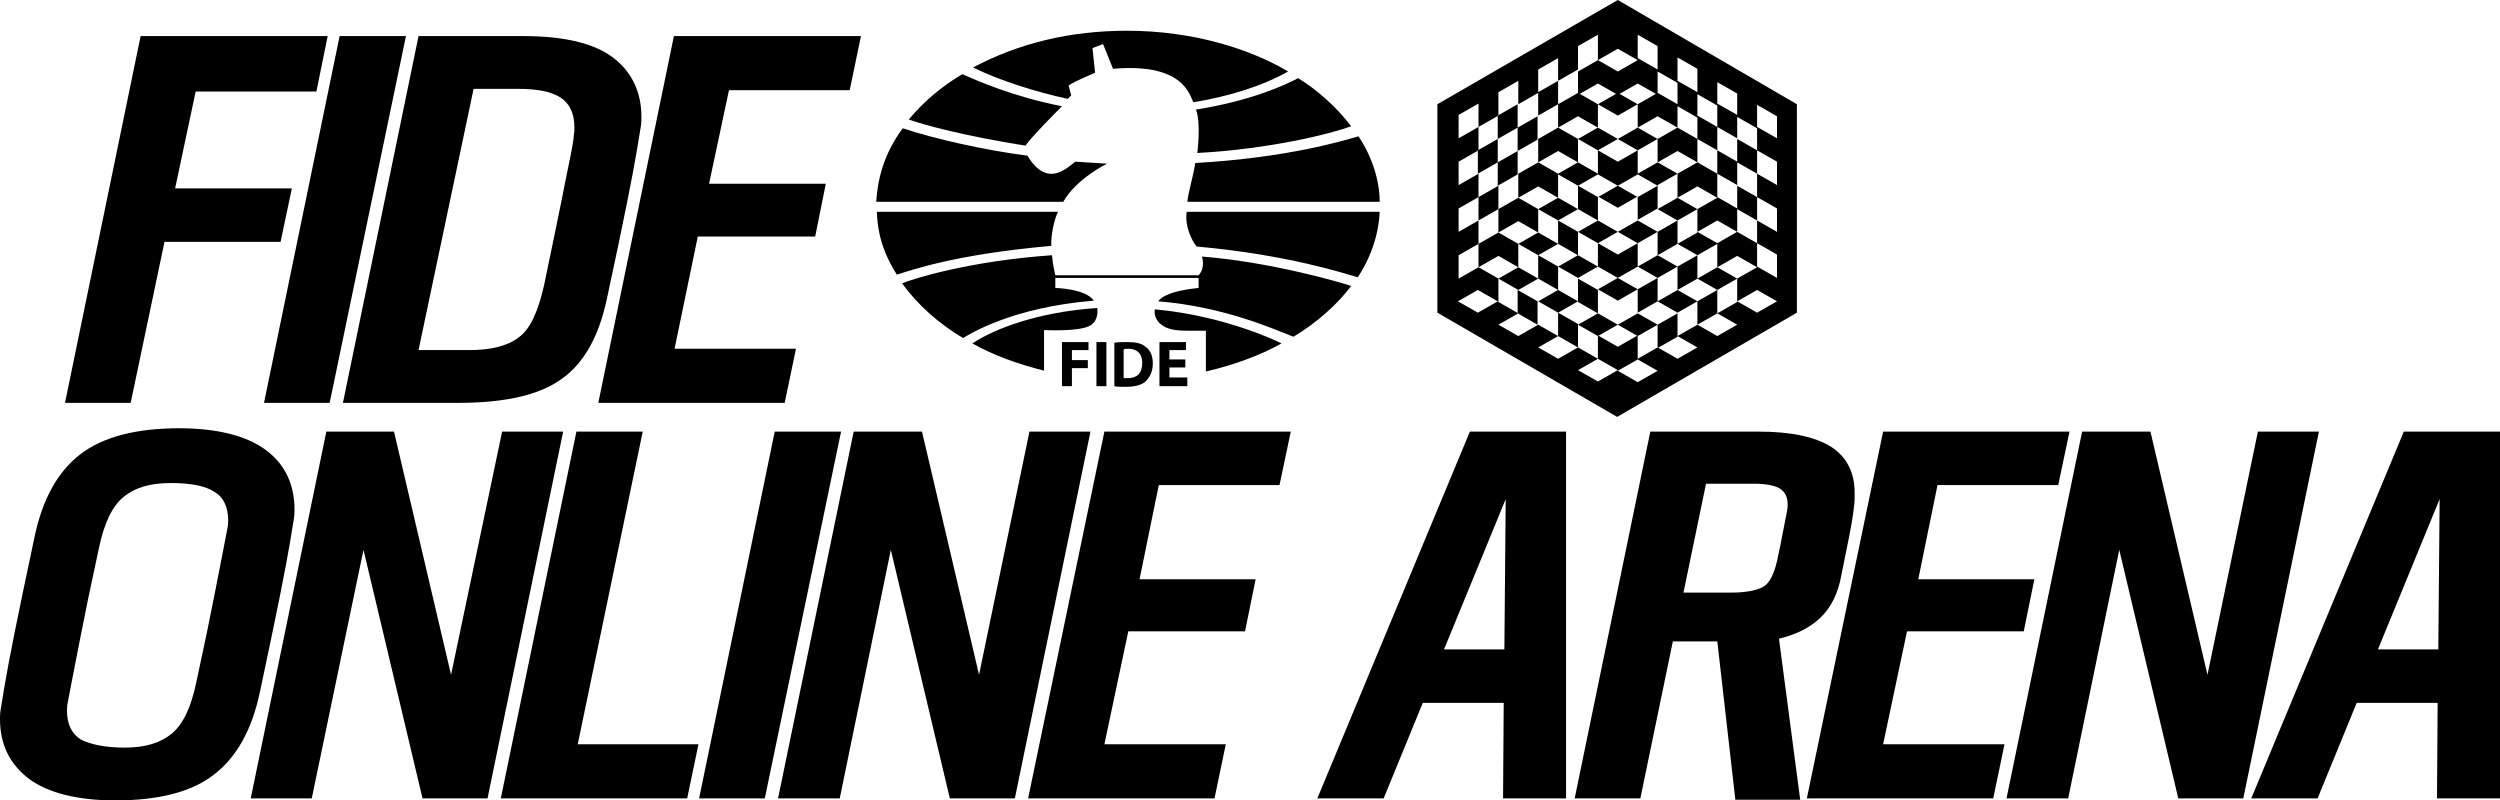 <svg class="logo" viewBox="0 0 253 81" xmlns="http://www.w3.org/2000/svg">
<path d="M152.109 80.797L152.176 71.129H143.987L140.026 80.797H133.313L148.753 43.678H158.486V80.797H152.109ZM146.135 65.719H152.243L152.377 50.507L146.135 65.719Z"/>
<path d="M175.603 80.797L173.791 64.908H169.293L166.004 80.797H159.358L167.011 43.678H177.952C181.309 43.678 183.725 44.219 185.336 45.233C186.88 46.247 187.686 47.802 187.686 49.831C187.686 50.033 187.686 50.304 187.686 50.574C187.686 50.845 187.619 51.25 187.552 51.859C187.484 52.4 187.35 53.211 187.149 54.225C186.947 55.239 186.679 56.592 186.343 58.215C186.008 60.108 185.269 61.528 184.195 62.542C183.121 63.556 181.712 64.232 180.033 64.638L182.181 80.932H175.603V80.797ZM177.55 48.952H172.649L170.367 59.972H175.2C176.61 59.972 177.684 59.77 178.355 59.431C179.026 59.093 179.496 58.215 179.832 56.795C180.1 55.578 180.302 54.563 180.436 53.82C180.57 53.076 180.705 52.535 180.772 52.129C180.839 51.724 180.906 51.453 180.906 51.318C180.906 51.183 180.906 51.047 180.906 50.98C180.906 50.304 180.637 49.763 180.1 49.425C179.631 49.154 178.758 48.952 177.55 48.952Z"/>
<path d="M202.856 75.32L201.715 80.797H182.853L190.572 43.678H209.435L208.293 49.087H196.076L194.13 58.62H205.877L204.803 63.894H192.989L190.572 75.32H202.856Z"/>
<path d="M220.443 80.797L214.469 55.645L209.3 80.797H203.058L210.71 43.678H217.624L223.397 68.289L228.499 43.678H234.674L227.022 80.797H220.443Z"/>
<path d="M246.623 80.797L246.69 71.129H238.5L234.54 80.797H227.827L243.266 43.678H253V80.797H246.623ZM240.648 65.719H246.757L246.891 50.507L240.648 65.719Z"/>
<path d="M28.394 24.476H16.647L13.224 40.77H6.578L14.231 3.651H33.16L32.019 9.263H19.802L17.721 19.067H29.535L28.394 24.476Z"/>
<path d="M26.717 40.77L34.369 3.651H41.082L33.362 40.77H26.717Z"/>
<path d="M52.962 3.651C57.124 3.651 60.145 4.395 62.025 5.815C63.904 7.235 64.911 9.263 64.911 11.832C64.911 12.103 64.911 12.441 64.844 12.846C64.777 13.252 64.643 14.063 64.441 15.28C64.24 16.497 63.904 18.256 63.434 20.622C62.964 22.988 62.293 26.166 61.42 30.223C60.615 34.009 59.138 36.714 56.856 38.336C54.641 39.959 51.15 40.77 46.384 40.77H34.704L42.356 3.651H52.962ZM55.044 28.938C55.782 25.355 56.386 22.515 56.789 20.487C57.191 18.391 57.527 16.836 57.728 15.821C57.93 14.807 58.064 14.063 58.064 13.725C58.131 13.387 58.131 13.117 58.131 12.914C58.131 11.494 57.661 10.48 56.722 9.871C55.782 9.263 54.372 8.993 52.425 8.993H47.928L42.356 35.429H47.458C49.673 35.429 51.352 35.023 52.493 34.144C53.634 33.333 54.439 31.575 55.044 28.938Z"/>
<path d="M80.552 35.294L79.41 40.77H60.548L68.2 3.651H87.13L85.989 9.128H73.772L71.758 18.593H83.572L82.498 23.935H70.617L68.267 35.294H80.552Z"/>
<path d="M11.68 81C7.854 81 4.9 80.256 2.954 78.836C1.007 77.349 0 75.388 0 72.751C0 72.481 0 72.21 0.067 71.805C0.134 71.399 0.269 70.588 0.47 69.371C0.671 68.154 1.007 66.396 1.477 64.029C1.947 61.663 2.618 58.485 3.491 54.361C4.296 50.507 5.84 47.734 8.122 45.977C10.405 44.219 13.761 43.34 18.124 43.34C21.95 43.34 24.904 44.084 26.851 45.503C28.797 46.923 29.804 48.952 29.804 51.589C29.804 51.859 29.804 52.129 29.737 52.535C29.67 52.941 29.536 53.752 29.334 54.969C29.133 56.186 28.797 57.944 28.327 60.31C27.858 62.677 27.186 65.855 26.314 69.979C25.508 73.833 23.964 76.605 21.682 78.363C19.467 80.121 16.11 81 11.68 81ZM12.62 75.659C14.701 75.659 16.245 75.185 17.386 74.239C18.527 73.292 19.332 71.602 19.869 69.032C20.675 65.314 21.279 62.407 21.682 60.31C22.085 58.215 22.42 56.592 22.622 55.51C22.823 54.428 22.957 53.752 23.024 53.414C23.091 53.076 23.091 52.806 23.091 52.67C23.091 51.318 22.622 50.304 21.682 49.763C20.742 49.154 19.265 48.884 17.252 48.884C15.171 48.884 13.627 49.357 12.486 50.304C11.344 51.25 10.539 52.941 10.002 55.51C9.196 59.229 8.592 62.136 8.189 64.232C7.787 66.328 7.451 67.951 7.25 69.032C7.048 70.114 6.914 70.79 6.847 71.129C6.78 71.467 6.78 71.737 6.78 71.94C6.78 73.292 7.25 74.239 8.189 74.847C9.129 75.32 10.606 75.659 12.62 75.659Z"/>
<path d="M42.76 80.797L36.785 55.645L31.55 80.797H25.374L33.026 43.678H39.873L45.646 68.289L50.815 43.678H56.991L49.338 80.797H42.76Z"/>
<path d="M50.681 80.797L58.333 43.678H65.046L58.467 75.32H70.684L69.543 80.797H50.681Z"/>
<path d="M70.751 80.797L78.403 43.678H85.116L77.397 80.797H70.751Z"/>
<path d="M96.125 80.797L90.151 55.645L84.982 80.797H78.739L86.392 43.678H93.306L99.079 68.289L104.18 43.678H110.356L102.703 80.797H96.125Z"/>
<path d="M124.05 75.32L122.908 80.797H104.046L111.765 43.678H130.628L129.487 49.087H117.27L115.323 58.62H127.07L125.996 63.894H114.182L111.765 75.32H124.05Z"/>
<path d="M179.832 11.765L177.818 10.615V12.982L175.804 11.832V9.466L173.79 8.316V10.683L171.777 9.533V11.9L169.763 10.75V8.384L167.749 7.235V9.601L165.735 8.452L163.721 9.601L161.708 8.452L159.694 9.601V7.235L161.708 6.085L163.721 7.235L165.735 6.085L163.721 4.936L161.708 6.085V3.516L159.694 4.665V7.032L157.68 8.181V10.548L155.666 11.697V9.331L157.68 8.181V5.882L155.666 7.032V9.398L153.652 10.548V8.181L151.639 9.331V11.697L149.625 12.846V10.48L147.611 11.629V13.996L149.625 12.846V15.213L147.611 16.362V18.729L149.625 17.579V19.946L147.611 21.095V23.462L149.625 22.312V19.946L151.639 18.796V21.163L149.625 22.312V24.679L147.611 25.828V28.195L149.625 27.045L151.639 28.195L153.652 27.045L151.639 25.896L149.625 27.045V24.679L151.639 23.529L153.652 24.679L155.666 23.529L157.68 24.679V22.312L159.694 23.462V25.828L157.68 24.679L155.666 25.828L153.652 24.679V27.045L155.666 28.195L153.652 29.344L151.639 28.195V30.561L153.652 31.71L151.639 32.86L153.652 34.009L155.666 32.86L157.68 34.009V31.643L155.666 30.493L157.68 29.344L155.666 28.195V25.828L157.68 26.977V29.344L159.694 30.493L157.68 31.643L159.694 32.792V35.159L157.68 34.009L155.666 35.159L157.68 36.308L159.694 35.159L161.708 36.308L159.694 37.457L161.708 38.607L163.721 37.457L161.708 36.308V33.942L163.721 35.091L165.735 33.942V36.308L167.749 35.159L169.763 36.308L171.777 35.159L169.763 34.009L171.777 32.86V30.493L169.763 31.643L167.749 30.493L169.763 29.344L171.777 30.493L173.79 29.344L171.777 28.195L173.79 27.045L175.804 28.195L177.818 27.045L175.804 25.896L173.79 27.045V24.679L171.777 25.828L169.763 24.679L167.749 25.828V23.462L165.735 24.611V26.977L167.749 25.828L169.763 26.977L171.777 25.828V28.195L169.763 29.344V26.977L167.749 28.127V30.493L165.735 31.643V29.276L167.749 28.127L165.735 26.977L163.721 28.127L165.735 29.276L163.721 30.426L161.708 29.276L163.721 28.127L161.708 26.977L159.694 28.127L157.68 26.977L159.694 25.828L161.708 26.977V24.611L163.721 25.76L165.735 24.611L163.721 23.462L165.735 22.312L167.749 23.462L169.763 22.312L167.749 21.163L169.763 20.013L171.777 21.163L169.763 22.312V24.679L171.777 23.529V21.163L173.79 20.013L171.777 18.864L169.763 20.013V17.579L171.777 16.43L173.79 17.579V15.213L171.777 14.063V11.697L173.79 12.846V10.48L175.804 11.629V13.996L173.79 12.846V15.213L175.804 16.362V18.729L173.79 17.579V19.946L175.804 21.095V23.462L173.79 22.312L171.777 23.462L173.79 24.611L175.804 23.462L177.818 24.611V26.977L179.832 28.127V25.76L177.818 24.611V22.312L175.804 21.163V18.796L177.818 19.946V22.312L179.832 23.462V21.095L177.818 19.946V17.579L175.804 16.43V14.063L177.818 15.213V17.579L179.832 18.729V16.362L177.818 15.213V12.846L179.832 13.996V11.765ZM179.832 30.493L177.818 29.344L175.804 30.493L177.818 31.643L179.832 30.493ZM175.804 32.86L173.79 31.71L175.804 30.561V28.195L173.79 29.344V31.71L171.777 32.86L173.79 34.009L175.804 32.86ZM167.749 37.525L165.735 36.376L163.721 37.525L165.735 38.675L167.749 37.525ZM151.571 30.493L149.558 29.344L147.544 30.493L149.558 31.643L151.571 30.493ZM165.735 5.882L167.749 7.032V4.665L165.735 3.516V5.882ZM169.763 8.181L171.777 9.331V6.964L169.763 5.815V8.181ZM181.845 10.548V31.643L163.654 42.19L145.463 31.643V10.548L163.721 0L181.845 10.548ZM161.708 31.71V29.344L159.694 28.195V30.561L161.708 31.71ZM167.749 18.796L165.735 17.647L163.721 18.796L161.708 17.647L159.694 18.796L161.708 19.946L163.721 18.796L165.735 19.946L167.749 18.796ZM167.749 16.43L169.763 17.579L167.749 18.729V21.095L165.735 22.245V19.878L163.721 21.027L161.708 19.878V22.312L163.721 23.462L161.708 24.611L159.694 23.462L161.708 22.312L159.694 21.163V18.796L157.68 17.647V20.013L159.694 21.163L157.68 22.312L155.666 21.163V23.529L153.652 22.38L151.639 23.529V21.163L153.652 20.013L155.666 21.163L157.68 20.013L155.666 18.864L153.652 20.013V17.579L155.666 16.43L157.68 17.579L159.694 16.43L157.68 15.28L155.666 16.43V14.063L157.68 12.914V10.548L159.694 9.398L161.708 10.548V12.914L159.694 11.765L157.68 12.914L159.694 14.063L161.708 12.914L163.721 14.063L161.708 15.213L159.694 14.063V16.43L161.708 17.579V15.213L163.721 16.362L165.735 15.213L163.721 14.063L165.735 12.914L167.749 14.063L169.763 12.914L171.777 14.063V16.43L169.763 15.28L167.749 16.43V14.063L165.735 15.213V17.579L167.749 16.43ZM153.585 31.71L155.599 32.86V30.493L153.585 29.344V31.71ZM153.585 15.28L155.599 14.131V11.765L153.585 12.914V15.28L151.571 16.43V18.796L153.585 17.647V15.28ZM163.721 32.86L165.735 34.009L167.749 32.86L165.735 31.71L163.721 32.86ZM151.571 14.063L149.558 15.213V17.579L151.571 16.43V14.063ZM153.585 12.914V10.548L151.571 11.697V14.063L153.585 12.914ZM167.749 32.86V35.226L169.763 34.077V31.71L167.749 32.86ZM161.708 31.71L159.694 32.86L161.708 34.009L163.721 32.86L161.708 31.71ZM165.735 10.548L167.749 9.398L169.763 10.548V12.914L167.749 11.765L165.735 12.914V10.548L163.721 11.697L161.708 10.548L163.721 9.398L165.735 10.548Z"/>
<path fill-rule="evenodd" clip-rule="evenodd" d="M114.048 3.11C108.409 3.11 103.173 4.327 98.475 6.829C101.227 8.181 104.919 9.33 108.074 10.007C108.208 9.871 108.275 9.736 108.409 9.669C108.342 9.398 108.208 8.925 108.141 8.654C108.812 8.181 110.826 7.37 110.826 7.37L110.557 4.868L111.631 4.462L112.638 6.964C119.619 6.356 120.358 9.466 120.761 10.345C124.184 9.804 127.742 8.722 130.36 7.234C126.601 5.003 120.828 3.11 114.048 3.11Z"/>
<path fill-rule="evenodd" clip-rule="evenodd" d="M91.964 12.103C93.776 12.711 97.468 13.725 103.778 14.74C104.315 13.928 106.799 11.427 107.47 10.75C102.57 9.804 98.744 8.114 97.401 7.505C95.522 8.587 93.508 10.21 91.964 12.103ZM121.164 15.483C128.481 15.078 134.522 13.59 136.737 12.779C135.328 10.886 133.18 8.992 131.367 7.911C130.092 8.587 126.601 10.21 121.03 11.088C121.567 12.441 121.164 15.483 121.164 15.483Z"/>
<path fill-rule="evenodd" clip-rule="evenodd" d="M88.675 20.419H107.604C108.947 18.052 112.035 16.565 112.035 16.565C112.035 16.565 110.021 16.43 108.813 16.362C107.873 17.106 105.926 18.999 103.98 15.754C99.751 15.213 94.582 14.063 91.36 12.982C89.346 15.686 88.809 18.323 88.675 20.419ZM139.624 20.419C139.624 18.323 138.885 15.889 137.476 13.793C136.066 14.199 130.428 15.957 120.963 16.497C120.761 17.85 120.291 19.27 120.157 20.419C121.03 20.419 138.08 20.419 139.624 20.419Z"/>
<path fill-rule="evenodd" clip-rule="evenodd" d="M88.741 21.433C89.547 21.433 107.067 21.433 107.067 21.433C106.664 22.244 106.328 23.935 106.395 24.881C96.461 25.76 92.165 27.383 90.755 27.789C89.681 26.098 88.808 24.07 88.741 21.433ZM120.089 21.433C120.761 21.433 139.019 21.433 139.623 21.433C139.489 24.34 138.348 26.639 137.408 28.059C136.2 27.721 130.293 25.76 121.096 24.949C120.626 24.34 119.888 22.988 120.089 21.433Z"/>
<path fill-rule="evenodd" clip-rule="evenodd" d="M91.292 28.668C92.299 28.262 97.87 26.436 106.463 25.828C106.53 26.775 106.798 27.856 106.798 27.856C106.798 27.856 120.828 27.856 121.298 27.856C122.036 27.045 121.633 25.963 121.633 25.963C128.547 26.504 135.528 28.532 136.737 28.938C135.394 30.764 133.179 32.724 130.897 34.077C128.95 33.333 123.916 31.034 117.203 30.493C117.941 29.479 120.626 29.209 121.298 29.141V28.127H106.798V29.141C106.798 29.141 109.886 29.209 110.692 30.426C102.368 31.102 98.005 33.874 97.468 34.212C95.051 32.792 92.836 30.831 91.292 28.668Z"/>
<path fill-rule="evenodd" clip-rule="evenodd" d="M129.688 34.753C127.54 35.97 124.721 36.984 122.036 37.593V33.468C121.096 33.468 120.828 33.468 120.224 33.468C118.948 33.468 118.143 33.333 117.538 32.86C116.867 32.387 116.8 31.643 116.867 31.305C124.251 31.981 129.688 34.753 129.688 34.753Z"/>
<path fill-rule="evenodd" clip-rule="evenodd" d="M105.725 37.525C102.973 36.849 100.422 35.902 98.408 34.753C100.623 33.265 105.054 31.575 111.028 31.169C111.095 31.372 111.162 32.454 110.357 32.927C109.283 33.603 105.658 33.401 105.658 33.401V37.525H105.725Z"/>
<path d="M107.47 34.618H110.155V35.429H108.477V36.443H110.088V37.255H108.477V39.08H107.47V34.618Z"/>
<path d="M111.967 34.618H110.96V39.08H111.967V34.618Z"/>
<path d="M112.772 34.685C113.108 34.618 113.645 34.618 114.115 34.618C114.988 34.618 115.525 34.753 115.927 35.091C116.397 35.429 116.666 35.97 116.666 36.781C116.666 37.66 116.33 38.201 115.927 38.607C115.458 39.013 114.719 39.148 113.914 39.148C113.377 39.148 113.041 39.148 112.772 39.08V34.685ZM113.779 38.269C113.846 38.269 113.981 38.269 114.115 38.269C115.055 38.269 115.592 37.795 115.592 36.714C115.592 35.767 115.055 35.294 114.182 35.294C113.981 35.294 113.846 35.294 113.712 35.361V38.269H113.779Z"/>
<path d="M119.955 37.187H118.344V38.201H120.156V39.08H117.337V34.618H120.022V35.429H118.344V36.376H119.955V37.187Z"/>
</svg>
